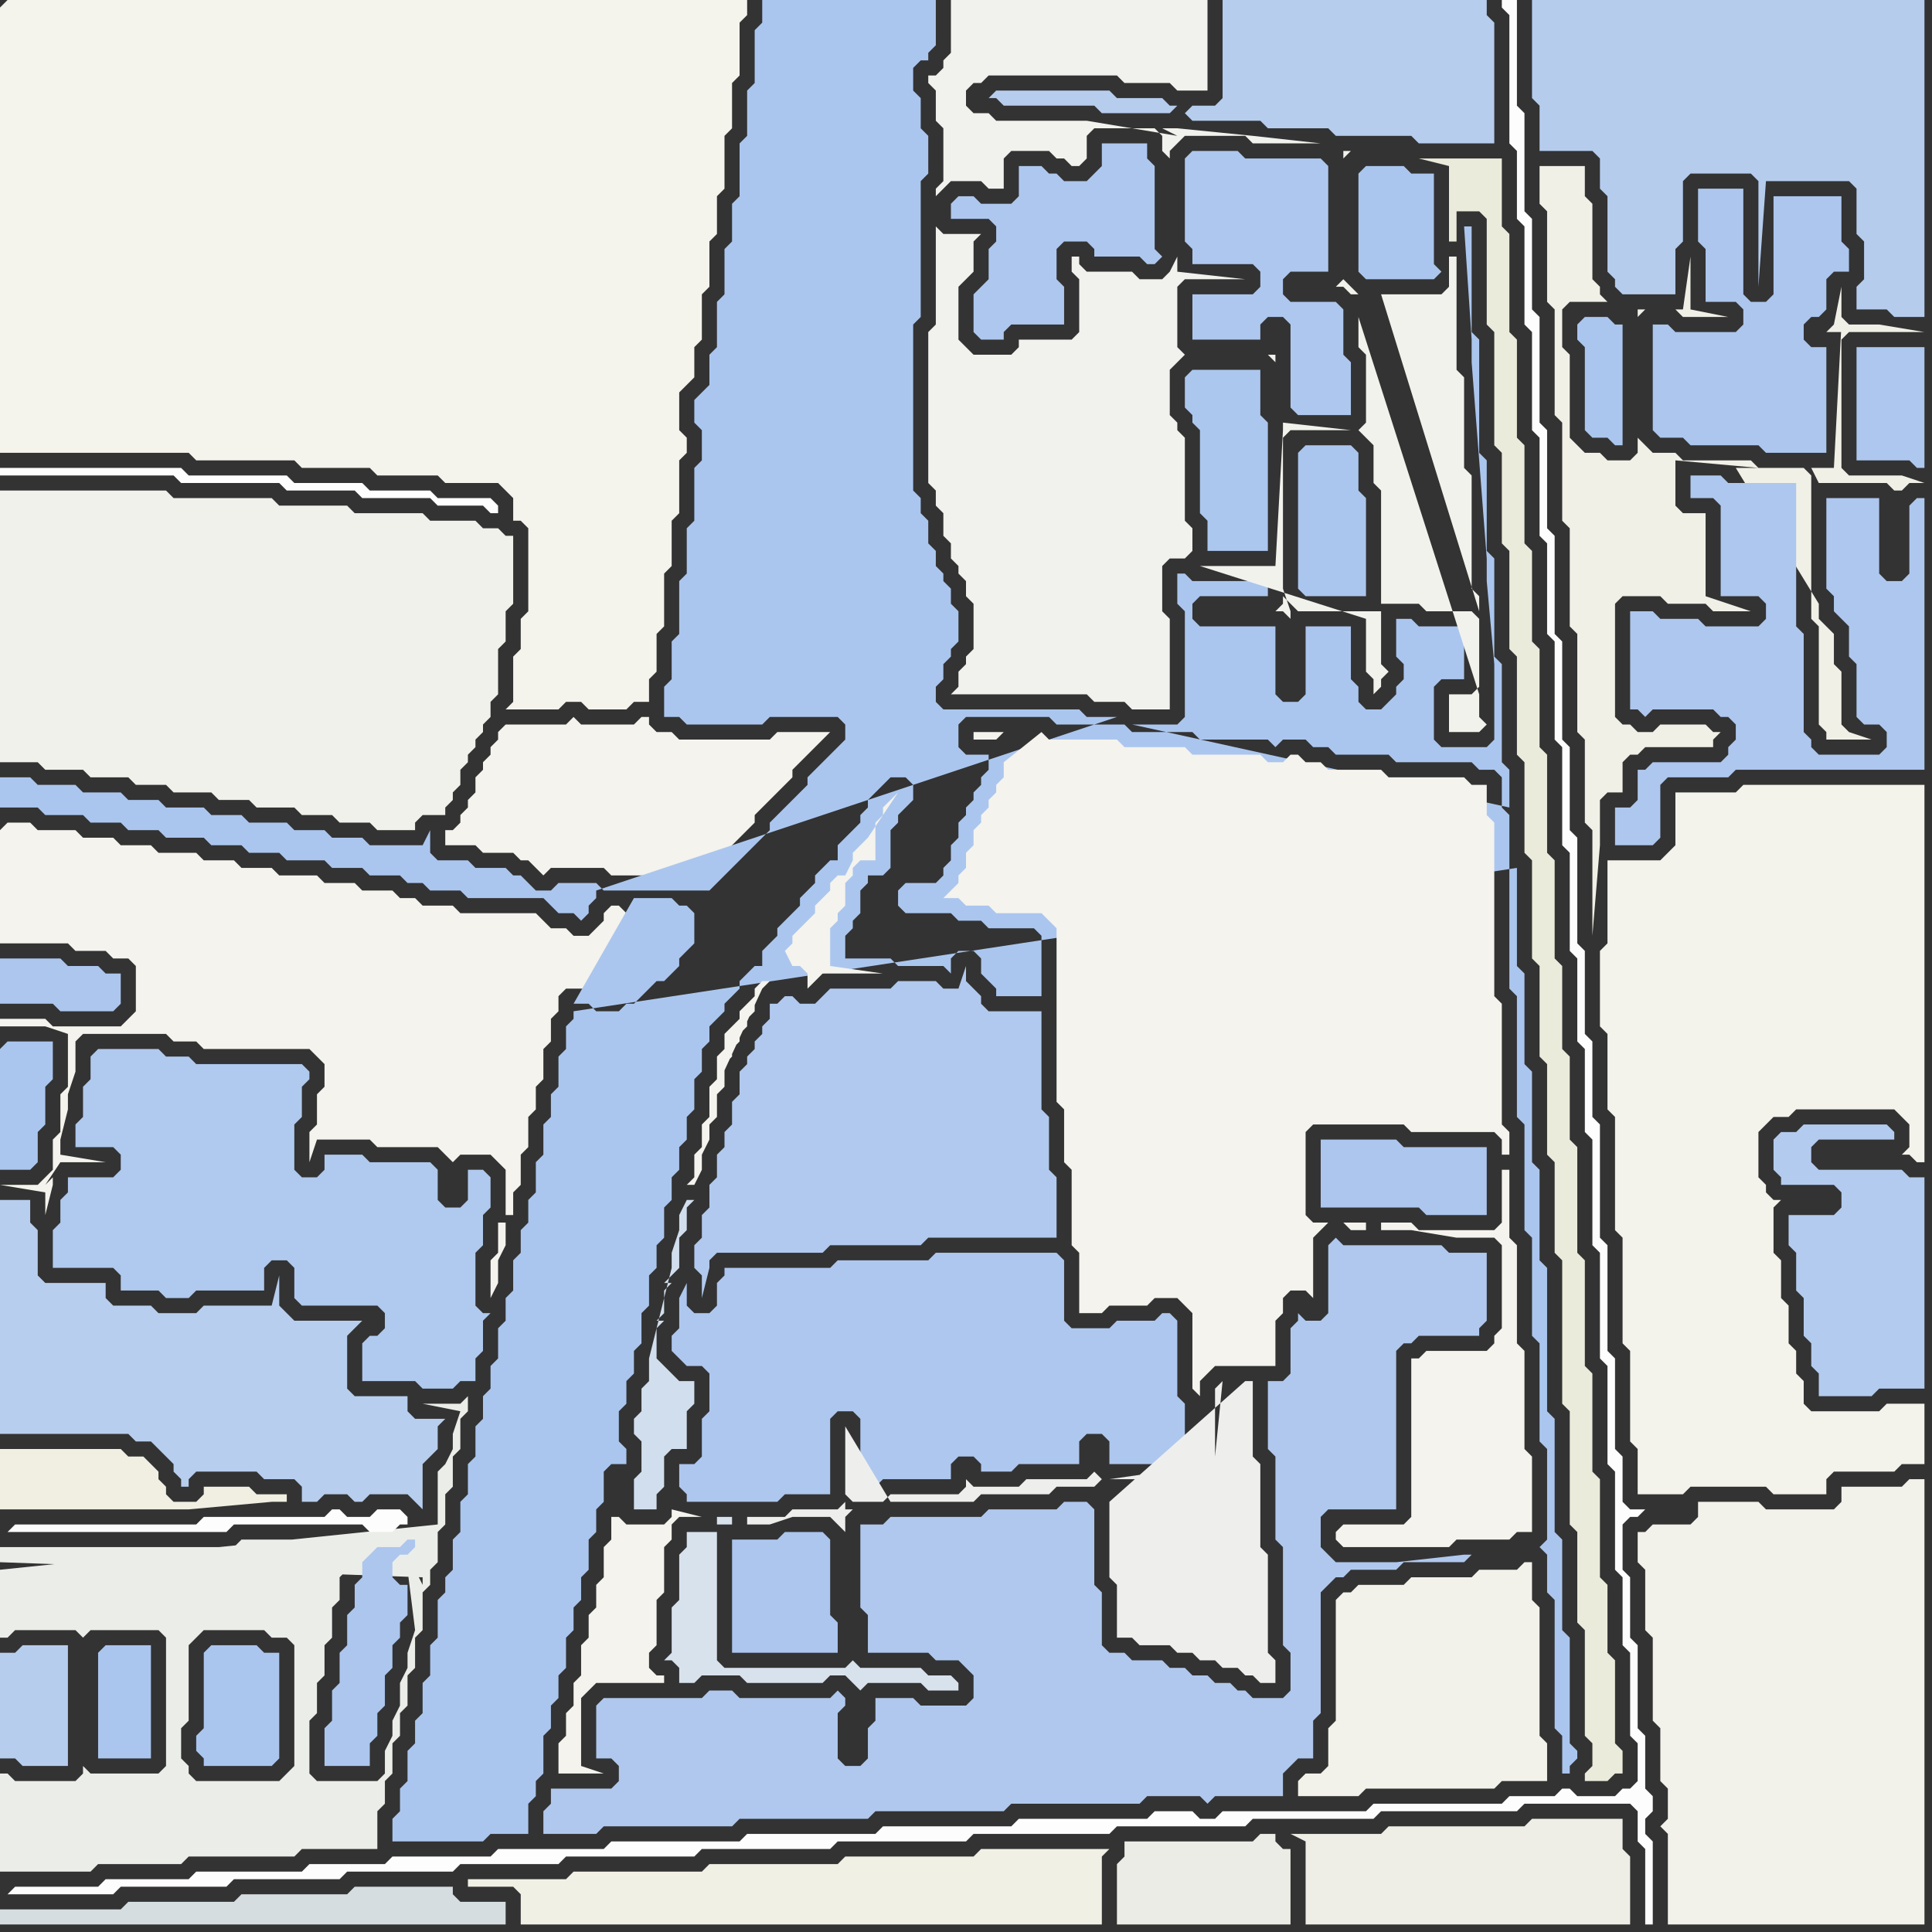 <svg width="256" height="256" xmlns="http://www.w3.org/2000/svg"><rect width="100%" height="100%" fill="#333333" stroke="none"/><script> 
var tempColor;
function hoverPath(evt){
obj = evt.target;
tempColor = obj.getAttribute("fill");
obj.setAttribute("fill","red");
//alert(tempColor);
//obj.setAttribute("stroke","red");}
function recoverPath(evt){
obj = evt.target;
obj.setAttribute("fill", tempColor);
//obj.setAttribute("stroke", tempColor);
}</script><path onmouseover="hoverPath(evt)" onmouseout="recoverPath(evt)" fill="rgb(235,237,232)" d="M  0,208l 0,9 1,0 1,-1 8,0 1,1 0,0 1,-1 9,0 1,1 0,17 -1,1 -9,0 -1,-1 0,1 -1,1 -8,0 -1,-1 -1,0 0,13 12,0 1,-1 11,0 1,-1 14,0 1,-1 10,0 0,-5 1,-1 0,-3 1,-1 0,-4 1,-1 0,-3 1,-1 0,-4 1,-1 0,-4 1,-1 0,-5 1,-1 0,-2 1,-1 0,-4 1,-1 0,-4 1,-1 0,-4 1,-1 0,-4 1,-1 0,-2 -1,1 -5,0 5,1 0,0 -1,3 0,2 -1,2 -1,1 0,7 -58,6 56,1 0,1 -1,-2 -1,0 1,8 -1,3 0,2 -1,2 0,3 -1,2 0,2 -1,2 0,3 -1,1 -8,0 -1,-1 0,-7 1,-1 0,-4 1,-1 0,-4 1,-1 0,-4 1,-1 0,-3 1,-1 0,-2 1,-1 0,-1 -15,0 -1,1 -31,0 0,2 56,2 -56,-1 39,19 0,7 -1,1 -1,1 -11,0 -1,-1 0,-1 -1,-1 0,-4 1,-1 0,-10 1,-1 1,-1 8,0 1,1 2,0 1,1 0,9 -39,-19Z"/>
<path onmouseover="hoverPath(evt)" onmouseout="recoverPath(evt)" fill="rgb(176,201,238)" d="M  12,140l 0,3 -1,1 0,4 -1,1 0,3 5,0 1,1 0,2 -1,1 -6,0 0,2 -1,1 0,3 -1,1 0,5 8,0 1,1 0,2 5,0 1,1 3,0 1,-1 9,0 0,-3 1,-1 2,0 1,1 0,4 1,1 10,0 1,1 0,2 -1,1 -1,0 -1,1 0,5 7,0 1,1 4,0 1,-1 2,0 0,-3 1,-1 0,-4 1,-1 -1,0 -1,-1 0,-7 1,-1 0,-4 1,-1 0,-4 -1,-1 -2,0 0,4 -1,1 -2,0 -1,-1 0,-4 -1,-1 -8,0 -1,-1 -5,0 0,2 -1,1 -2,0 -1,-1 0,-6 1,-1 0,-4 1,-1 0,-1 -1,-1 -14,0 -1,-1 -3,0 -1,-1 -8,0 -1,1Z"/>
<path onmouseover="hoverPath(evt)" onmouseout="recoverPath(evt)" fill="rgb(174,199,238)" d="M  97,168l -1,0 0,1 -1,1 0,3 -1,1 -2,0 -1,-1 0,-3 -1,2 0,4 -1,1 0,2 1,1 0,0 1,1 2,0 1,1 0,5 -1,1 0,5 -1,1 -2,0 0,3 1,1 0,1 12,0 1,-1 6,0 0,-10 1,-1 2,0 1,1 0,9 2,0 1,-1 9,0 0,-2 1,-1 2,0 1,1 0,1 4,0 1,-1 8,0 0,-3 1,-1 2,0 1,1 0,3 6,0 1,-1 3,0 0,-7 -1,-1 0,-10 -1,-1 -1,0 -1,1 -5,0 -1,1 -5,0 -1,-1 0,-8 -1,-1 -16,0 -1,1 -12,0 -1,1Z"/>
<path onmouseover="hoverPath(evt)" onmouseout="recoverPath(evt)" fill="rgb(171,198,238)" d="M  172,60l 0,18 1,1 8,0 0,-13 -1,-1 0,-5 -1,-1 -6,0 -1,1Z"/>
<path onmouseover="hoverPath(evt)" onmouseout="recoverPath(evt)" fill="rgb(244,243,236)" d="M  0,1l 0,59 25,0 1,1 13,0 1,1 9,0 1,1 8,0 1,1 7,0 1,1 1,1 0,3 1,0 1,1 0,11 -1,1 0,4 -1,1 0,6 -1,1 7,0 1,-1 2,0 1,1 5,0 1,-1 2,0 0,-3 1,-1 0,-5 1,-1 0,-7 1,-1 0,-6 1,-1 0,-7 1,-1 0,-2 -1,-1 0,-5 1,-1 1,-1 0,-4 1,-1 0,-6 1,-1 0,-6 1,-1 0,-5 1,-1 0,-7 1,-1 0,-6 1,-1 0,-7 1,-1 0,-2 -98,0 -1,1Z"/>
<path onmouseover="hoverPath(evt)" onmouseout="recoverPath(evt)" fill="rgb(244,243,237)" d="M  66,97l 0,1 -1,1 0,1 -1,1 0,1 -1,1 0,2 -1,1 0,1 -1,1 0,1 -1,1 -1,0 0,2 4,0 1,1 4,0 1,1 1,0 1,1 1,1 1,-1 7,0 1,1 12,0 3,-3 1,-1 2,-2 1,-1 0,-1 1,-1 1,-1 1,-1 1,-1 1,-1 0,-1 1,-1 1,-1 1,-1 1,-1 1,-1 -7,0 -1,1 -12,0 -1,-1 -2,0 -1,-1 0,-1 -1,0 -1,1 -7,0 -1,-1 -1,1 -8,0 -1,1Z"/>
<path onmouseover="hoverPath(evt)" onmouseout="recoverPath(evt)" fill="rgb(238,239,237)" d="M  146,196l 0,0 -1,-1 0,0 -1,1 -8,0 -1,1 -6,0 -1,-1 0,1 -1,1 -9,0 -1,1 -4,0 -1,-1 0,1 -1,1 -6,0 -1,1 -5,0 0,1 3,0 3,-1 5,0 1,1 1,1 0,-2 1,-1 -1,0 0,-11 6,10 11,0 1,-1 9,0 1,-1 5,0 1,-1 8,0 1,-1 5,0 1,-1 0,0 -14,2 -1,0 15,-3 0,-9 1,-1 -1,10 -15,3 1,3 0,10 1,1 0,7 2,0 1,1 4,0 1,1 2,0 1,1 2,0 1,1 2,0 1,1 1,0 1,1 2,0 0,-3 -1,-1 0,-13 -1,-1 0,-11 -1,-1 0,-10 -1,0 -18,16 -1,-3Z"/>
<path onmouseover="hoverPath(evt)" onmouseout="recoverPath(evt)" fill="rgb(238,238,230)" d="M  173,245l 0,10 43,0 0,-9 -1,-1 0,-4 -12,0 -1,1 -18,0 -1,1 -12,0 2,1Z"/>
<path onmouseover="hoverPath(evt)" onmouseout="recoverPath(evt)" fill="rgb(172,198,238)" d="M  189,152l -3,0 -1,-1 -10,0 0,9 13,0 1,1 8,0 0,-9Z"/>
<path onmouseover="hoverPath(evt)" onmouseout="recoverPath(evt)" fill="rgb(254,254,254)" d="M  1,62l -1,0 0,1 23,0 1,1 13,0 1,1 9,0 1,1 9,0 1,1 6,0 1,1 1,0 0,-1 -1,-1 -7,0 -1,-1 -8,0 -1,-1 -9,0 -1,-1 -13,0 -1,-1Z"/>
<path onmouseover="hoverPath(evt)" onmouseout="recoverPath(evt)" fill="rgb(244,243,237)" d="M  0,110l 0,15 9,0 1,1 4,0 1,1 2,0 1,1 0,6 -1,1 -1,1 -9,0 -1,-1 -6,0 0,1 6,0 3,1 0,7 -1,1 0,5 -1,1 0,4 -1,1 -1,1 -5,0 6,1 0,3 1,-4 0,-1 -1,1 2,-3 6,0 -6,-1 0,-2 1,-4 0,-2 1,-3 0,-4 1,-1 11,0 1,1 3,0 1,1 14,0 1,1 1,1 0,3 -1,1 0,4 -1,1 0,4 1,-3 7,0 1,1 8,0 2,2 1,-1 4,0 1,1 1,1 0,6 1,0 0,-3 1,-1 0,-4 1,-1 0,-4 1,-1 0,-3 1,-1 0,-4 1,-1 0,-3 1,-1 0,-2 1,-1 4,0 1,1 1,0 1,-1 1,0 1,-1 1,-1 1,-1 1,0 1,-1 0,-1 1,-1 1,-1 0,-2 -1,0 -1,-1 -1,0 -1,-1 -1,1 -2,0 -1,-1 -1,0 -1,1 0,1 -1,1 -1,1 -2,0 -1,-1 -2,0 -1,-1 -1,-1 -10,0 -1,-1 -4,0 -1,-1 -2,0 -1,-1 -4,0 -1,-1 -4,0 -1,-1 -5,0 -1,-1 -4,0 -1,-1 -4,0 -1,-1 -5,0 -1,-1 -4,0 -1,-1 -4,0 -1,-1 -5,0 -1,-1 -3,0 -1,1 67,52 -1,0 0,4 -1,1 0,5 1,-2 0,-3 1,-2 0,-3 -67,-52Z"/>
<path onmouseover="hoverPath(evt)" onmouseout="recoverPath(evt)" fill="rgb(171,198,238)" d="M  76,134l 0,1 -1,1 0,3 -1,1 0,4 -1,1 0,3 -1,1 0,4 -1,1 0,4 -1,1 0,3 -1,1 0,3 -1,1 0,4 -1,1 0,3 -1,1 0,4 -1,1 0,3 -1,1 0,3 -1,1 0,4 -1,1 0,4 -1,1 0,4 -1,1 0,4 -1,1 0,2 -1,1 0,5 -1,1 0,4 -1,1 0,4 -1,1 0,3 -1,1 0,4 -1,1 0,3 -1,1 0,3 12,0 1,-1 5,0 0,-4 1,-1 0,-2 1,-1 0,-5 1,-1 0,-3 1,-1 0,-3 1,-1 0,-4 1,-1 0,-3 1,-1 0,-3 1,-1 0,-4 1,-1 0,-3 1,-1 0,-4 1,-1 2,0 0,-2 -1,-1 0,-4 1,-1 0,-3 1,-1 0,-3 1,-1 0,-4 1,-1 0,-4 1,-1 0,-3 1,-1 0,-4 1,-1 0,-3 1,-1 0,-3 1,-1 0,-3 1,-1 0,-4 1,-1 0,-3 1,-1 0,-2 1,-1 1,-1 0,-1 1,-1 1,-1 0,-1 1,-1 1,-1 1,0 0,-2 1,-1 1,-1 0,-1 1,-1 1,-1 1,-1 0,-1 1,-1 1,-1 0,-1 1,-1 1,-1 1,0 0,-2 1,-1 1,-1 1,-1 0,-1 1,-1 0,-1 1,-1 1,-1 1,-1 2,0 1,1 0,2 -1,1 -1,1 0,1 -1,1 0,5 -1,1 -2,0 0,1 -1,1 0,3 -1,1 0,1 -1,1 0,3 6,0 1,1 6,0 1,1 0,-2 1,-1 2,0 1,1 0,2 1,1 1,1 0,1 6,0 0,-8 -1,-1 -6,0 -1,-1 -3,0 -1,-1 -6,0 -1,-1 0,-2 1,-1 4,0 1,-1 0,-1 1,-1 0,-2 1,-1 0,-2 1,-1 0,-1 1,-1 0,-1 1,-1 0,-1 1,-1 0,-2 -3,0 -1,-1 0,-3 1,-1 11,0 1,1 9,0 1,1 8,0 1,1 9,0 1,1 1,-1 3,0 1,1 2,0 1,1 7,0 1,1 10,0 1,1 2,0 1,1 0,4 1,1 0,23 1,1 0,16 1,1 0,14 1,1 0,13 1,1 0,13 1,1 0,12 -1,1 0,0 1,1 0,5 1,1 0,17 1,1 0,5 1,0 0,-1 1,-1 0,-1 -1,-1 0,-14 -1,-1 0,-12 -1,-1 0,-15 -1,-1 0,-19 -1,-1 0,-12 -1,-1 0,-12 -1,-1 0,-12 -1,-1 0,-13 -125,19 124,-27 0,-5 -1,-1 0,-13 -1,-1 0,-13 -1,-1 0,-12 -1,-1 0,-15 -1,-1 0,-14 -1,0 1,15 0,3 1,13 1,13 0,3 1,11 0,10 -1,1 -6,0 -1,-1 0,-7 1,-1 3,0 0,-7 -6,0 -1,-1 -2,0 0,5 1,1 0,2 -1,1 0,1 -1,1 -1,1 -2,0 -1,-1 0,-2 -1,-1 0,-7 -6,0 0,9 -1,1 -2,0 -1,-1 0,-9 -10,0 -1,-1 0,-2 1,-1 9,0 0,-2 -10,0 -1,-1 -1,0 0,4 1,1 0,14 -1,1 -6,0 50,11 -124,27 72,-39 -4,0 -1,-1 -18,0 -1,-1 0,-2 1,-1 0,-2 1,-1 0,-1 1,-1 0,-4 -1,-1 0,-2 -1,-1 0,-1 -1,-1 0,-2 -1,-1 0,-3 -1,-1 0,-2 -1,-1 0,-22 1,-1 0,-18 1,-1 0,-5 -1,-1 0,-4 -1,-1 0,-3 1,-1 1,0 0,-1 1,-1 0,-6 -23,0 0,3 -1,1 0,7 -1,1 0,6 -1,1 0,7 -1,1 0,5 -1,1 0,6 -1,1 0,6 -1,1 0,4 -1,1 -1,1 0,3 1,1 0,4 -1,1 0,7 -1,1 0,6 -1,1 0,7 -1,1 0,5 -1,1 0,4 2,0 1,1 10,0 1,-1 9,0 1,1 0,2 -1,1 -3,3 -1,1 0,1 -1,1 -1,1 -1,1 -1,1 -1,1 0,1 -1,1 -3,3 -1,1 -3,3 -14,0 -1,-1 -5,0 -1,1 -2,0 -1,-1 -1,-1 -1,0 -1,-1 -4,0 -1,-1 -4,0 -1,-1 0,-3 -1,2 -7,0 -1,-1 -4,0 -1,-1 -4,0 -1,-1 -5,0 -1,-1 -4,0 -1,-1 -5,0 -1,-1 -4,0 -1,-1 -5,0 -1,-1 -5,0 -1,-1 -4,0 0,4 5,0 1,1 5,0 1,1 4,0 1,1 4,0 1,1 5,0 1,1 4,0 1,1 4,0 1,1 5,0 1,1 4,0 1,1 4,0 1,1 2,0 1,1 4,0 1,1 10,0 1,1 1,1 2,0 1,1 1,-1 0,-1 1,-1 0,-1 69,-23 -72,39 8,-15 5,0 1,1 1,0 1,1 0,4 -1,1 -1,1 0,1 -1,1 -1,1 -1,0 -1,1 -1,1 -1,1 -1,0 -1,1 -3,0 -1,-1 -2,0 8,-14 -8,15Z"/>
<path onmouseover="hoverPath(evt)" onmouseout="recoverPath(evt)" fill="rgb(209,222,237)" d="M  86,182l 0,1 -1,1 0,3 -1,1 0,2 1,1 0,4 -1,1 0,4 3,0 0,-2 1,-1 0,-4 1,-1 2,0 0,-5 1,-1 0,-3 -2,0 -1,-1 -1,-1 -1,-1 0,-4 1,-1 -1,0 1,-1 0,-3 1,-1 -1,0 1,-1 1,-1 0,-4 1,-1 0,-3 1,-1 -1,0 -1,2 0,2 -1,3 0,2 -3,12Z"/>
<path onmouseover="hoverPath(evt)" onmouseout="recoverPath(evt)" fill="rgb(244,243,237)" d="M  102,130l -1,0 -1,1 0,1 -1,1 -1,1 0,1 -1,1 -1,1 0,2 -1,1 0,3 -1,1 0,4 -1,1 0,3 -1,1 0,3 -1,1 1,0 1,-2 0,-2 1,-2 0,-2 1,-1 0,-3 1,-1 0,-3 1,-1 0,-1 1,-1 0,-1 1,-1 0,-1 1,-1 0,-1 -1,1 -3,6 -1,4 6,-13 1,-1 3,-2 1,0 1,1 0,2 1,-1 0,0 1,-1 8,0 -7,-1 0,-5 1,-1 0,-1 1,-1 0,-3 1,-1 0,-1 1,-1 2,0 0,-5 1,-1 0,-1 1,-1 1,-1 -4,6 -1,1 -1,1 0,1 -1,2 -1,0 -1,1 0,1 -1,1 -1,1 0,1 -1,1 -1,1 -1,1 0,1 -1,1 1,2 -3,2Z"/>
<path onmouseover="hoverPath(evt)" onmouseout="recoverPath(evt)" fill="rgb(216,226,237)" d="M  114,221l 0,0 -1,-1 0,0 -1,1 -16,0 -1,-1 0,-17 -4,0 0,2 -1,1 0,6 -1,1 0,6 -1,1 1,0 1,1 0,2 2,0 1,-1 5,0 1,1 10,0 1,-1 2,0 1,1 1,1 0,0 1,-1 7,0 1,1 4,0 0,-1 -1,-1 -3,0 -1,-1 -8,0 -19,-19 2,0 0,-1 -2,0 0,1 19,19Z"/>
<path onmouseover="hoverPath(evt)" onmouseout="recoverPath(evt)" fill="rgb(177,201,238)" d="M  132,134l -1,0 -1,-1 0,-1 -1,-1 -1,-1 0,-2 -1,3 -2,0 -1,-1 -5,0 -1,1 -8,0 -1,1 -1,1 -2,0 -1,-1 -1,0 -1,1 -1,0 0,2 -1,1 0,1 -1,1 0,1 -1,1 0,1 -1,1 0,3 -1,1 0,3 -1,1 0,2 -1,1 0,3 -1,1 0,3 -1,1 0,3 -1,1 0,3 1,1 0,3 1,-4 0,-1 1,-1 14,0 1,-1 12,0 1,-1 17,0 0,-8 -1,-1 0,-7 -1,-1 0,-13 -6,0 -27,-3 0,0 27,3Z"/>
<path onmouseover="hoverPath(evt)" onmouseout="recoverPath(evt)" fill="rgb(244,243,237)" d="M  133,97l -4,0 0,1 3,0 1,-1 0,6 -1,1 0,1 -1,1 0,1 -1,1 0,1 -1,1 0,2 -1,1 0,2 -1,1 0,1 -1,1 -1,1 2,0 1,1 3,0 1,1 6,0 1,1 1,1 0,23 1,1 0,7 1,1 0,10 1,1 0,8 3,0 1,-1 5,0 1,-1 3,0 1,1 1,1 0,10 1,1 0,-2 1,-1 1,-1 8,0 0,-6 1,-1 0,-2 1,-1 2,0 1,1 0,-8 1,-1 1,-1 2,0 1,1 2,0 0,-1 -7,0 -1,-1 0,-11 1,-1 12,0 1,1 11,0 1,1 0,2 1,0 0,-3 -1,-1 0,-16 -1,-1 0,-23 -1,-1 0,-4 -2,0 -1,-1 -10,0 -1,-1 -7,0 -1,-1 -2,0 -1,-1 -1,0 -1,1 -2,0 -1,-1 -9,0 -1,-1 -8,0 -1,-1 -9,0 -1,-1 -5,4Z"/>
<path onmouseover="hoverPath(evt)" onmouseout="recoverPath(evt)" fill="rgb(174,199,238)" d="M  168,21l -3,0 -1,-1 -6,0 -1,1 0,11 1,1 0,2 8,0 1,1 0,2 -1,1 -8,0 0,6 9,0 0,-2 1,-1 2,0 1,1 0,11 1,1 7,0 0,-7 -1,-1 0,-6 -1,-1 -6,0 -1,-1 0,-2 1,-1 5,0 0,-14 -1,-1Z"/>
<path onmouseover="hoverPath(evt)" onmouseout="recoverPath(evt)" fill="rgb(244,243,235)" d="M  213,114l 0,11 -1,1 0,10 1,1 0,10 1,1 0,15 1,1 0,14 1,1 0,12 1,1 0,6 6,0 1,-1 10,0 1,1 7,0 0,-2 1,-1 8,0 1,-1 3,0 0,-8 -5,0 -1,1 -9,0 -1,-1 0,-3 -1,-1 0,-3 -1,-1 0,-5 -1,-1 0,-5 -1,-1 0,-6 1,-1 -1,0 -1,-1 0,-1 -1,-1 0,-6 1,-1 1,-1 2,0 1,-1 13,0 1,1 1,1 0,3 -1,1 1,0 1,1 1,0 0,-50 -24,0 -1,1 -8,0 0,7 -1,1 -1,1Z"/>
<path onmouseover="hoverPath(evt)" onmouseout="recoverPath(evt)" fill="rgb(172,198,238)" d="M  235,26l 0,13 -1,1 -2,0 -1,-1 0,-14 -6,0 0,7 1,1 0,7 4,0 1,1 0,2 -1,1 -8,0 -1,-1 -2,0 0,14 1,1 3,0 1,1 9,0 1,1 8,0 0,-14 -2,0 -1,-1 0,-2 1,-1 1,0 1,-1 0,-4 1,-1 2,0 0,-3 -1,-1 0,-6Z"/>
<path onmouseover="hoverPath(evt)" onmouseout="recoverPath(evt)" fill="rgb(241,240,231)" d="M  233,62l 0,0 -1,-1 -9,0 -1,-1 -3,0 -1,-1 -1,-1 0,2 -1,1 -3,0 -1,-1 -2,0 -1,-1 -1,-1 0,-11 -1,-1 0,-5 1,-1 5,0 -1,-1 0,-1 -1,-1 0,-10 -1,-1 0,-4 -6,0 0,5 1,1 0,12 1,1 0,14 1,1 0,13 1,1 0,13 1,1 0,13 1,1 0,11 1,1 0,14 1,-12 0,-6 1,-1 2,0 0,-4 1,-1 1,0 1,-1 9,0 0,-1 1,-1 -1,0 -1,-1 -6,0 -1,1 -2,0 -1,-1 -1,0 -1,-1 0,-15 1,-1 5,0 1,1 5,0 1,1 5,0 -6,-2 0,-11 -3,0 -1,-1 0,-6 11,1 6,0 1,1 0,19 1,1 0,13 1,1 0,1 6,0 -3,-1 0,0 -1,-1 0,-7 -1,-1 0,-4 -1,-1 -1,-1 0,-2 -11,-18 3,0 8,2 9,0 1,1 1,0 1,-1 2,0 -3,-1 -7,0 -1,-1 0,-17 1,-1 10,0 -6,-1 -4,0 -1,-1 0,-4 -1,5 0,0 -1,1 2,0 0,-1 -1,19 -3,0 1,2 -8,-2 -16,-20 1,-1 4,0 1,1 6,0 -5,-1 0,-7 -1,7 -6,0 0,1 16,20Z"/>
<path onmouseover="hoverPath(evt)" onmouseout="recoverPath(evt)" fill="rgb(240,241,235)" d="M  0,67l 0,34 5,0 1,1 5,0 1,1 5,0 1,1 4,0 1,1 5,0 1,1 4,0 1,1 5,0 1,1 4,0 1,1 4,0 1,1 5,0 0,-1 1,-1 3,0 0,-1 1,-1 0,-1 1,-1 0,-2 1,-1 0,-1 1,-1 0,-1 1,-1 0,-1 1,-1 0,-2 1,-1 0,-6 1,-1 0,-4 1,-1 0,-9 -1,0 -1,-1 -2,0 -1,-1 -6,0 -1,-1 -9,0 -1,-1 -9,0 -1,-1 -13,0 -1,-1 -22,0Z"/>
<path onmouseover="hoverPath(evt)" onmouseout="recoverPath(evt)" fill="rgb(171,198,238)" d="M  0,139l 0,16 4,0 1,-1 0,-4 1,-1 0,-5 1,-1 0,-5 -6,0 -1,1Z"/>
<path onmouseover="hoverPath(evt)" onmouseout="recoverPath(evt)" fill="rgb(253,253,253)" d="M  1,203l 29,0 1,-1 17,0 1,1 3,0 1,-1 1,0 0,-1 -1,-1 -3,0 -1,1 -3,0 -1,-1 -1,0 -1,1 -16,0 -1,1 -24,0 -1,1 -1,-1Z"/>
<path onmouseover="hoverPath(evt)" onmouseout="recoverPath(evt)" fill="rgb(253,253,253)" d="M  1,251l 14,0 1,-1 14,0 1,-1 14,0 1,-1 14,0 1,-1 13,0 1,-1 17,0 1,-1 17,0 1,-1 17,0 1,-1 18,0 1,-1 17,0 1,-1 16,0 1,-1 18,0 1,-1 14,0 1,1 0,4 1,1 0,10 1,0 0,-11 -1,-1 0,-2 1,-1 0,-2 -1,-1 0,-7 -1,-1 0,-11 -1,-1 0,-8 -1,-1 0,-6 1,-1 1,0 1,-1 -2,0 -1,-1 0,-6 -1,-1 0,-12 -1,-1 0,-14 -1,-1 0,-15 -1,-1 0,-10 -1,-1 0,-11 -1,-1 0,-14 -1,-1 0,-11 -1,-1 0,-13 -1,-1 0,-13 -1,-1 0,-13 -1,-1 0,-14 -1,-1 0,-12 -1,-1 0,-13 -1,-1 0,-14 -2,0 0,1 1,1 0,17 1,1 0,9 1,1 0,13 1,1 0,13 1,1 0,13 1,1 0,12 1,1 0,13 1,1 0,13 1,1 0,13 1,1 0,11 1,1 0,11 1,1 0,14 1,1 0,14 1,1 0,13 1,1 0,13 1,1 0,9 1,1 0,11 1,1 0,5 -1,1 -1,0 -1,1 -5,0 -1,-1 -1,0 -1,1 -6,0 -1,1 -17,0 -1,1 -19,0 -1,1 -2,0 -1,-1 -5,0 -1,1 -17,0 -1,1 -17,0 -1,1 -17,0 -1,1 -17,0 -1,1 -14,0 -1,1 -13,0 -1,1 -10,0 -1,1 -14,0 -1,1 -11,0 -1,1 -11,0 -1,1 -1,-1Z"/>
<path onmouseover="hoverPath(evt)" onmouseout="recoverPath(evt)" fill="rgb(172,198,238)" d="M  2,127l -2,0 0,6 7,0 1,1 7,0 1,-1 0,-4 -2,0 -1,-1 -4,0 -1,-1Z"/>
<path onmouseover="hoverPath(evt)" onmouseout="recoverPath(evt)" fill="rgb(183,205,238)" d="M  2,219l -2,0 0,14 2,0 1,1 6,0 0,-16 -6,0 -1,1Z"/>
<path onmouseover="hoverPath(evt)" onmouseout="recoverPath(evt)" fill="rgb(171,198,238)" d="M  13,219l 0,14 7,0 0,-15 -6,0 -1,1Z"/>
<path onmouseover="hoverPath(evt)" onmouseout="recoverPath(evt)" fill="rgb(171,198,238)" d="M  27,219l 0,10 -1,1 0,2 1,1 0,1 9,0 1,-1 0,-14 -2,0 -1,-1 -6,0 -1,1Z"/>
<path onmouseover="hoverPath(evt)" onmouseout="recoverPath(evt)" fill="rgb(184,206,238)" d="M  27,173l 0,0 -1,1 -5,0 -1,-1 -5,0 -1,-1 0,-2 -8,0 -1,-1 0,-6 -1,-1 0,-3 -4,0 0,31 17,0 1,1 2,0 1,1 1,1 1,1 0,1 1,1 0,1 1,0 0,-1 1,-1 8,0 1,1 4,0 1,1 0,2 2,0 1,-1 3,0 1,1 1,0 1,-1 5,0 1,1 1,1 0,-6 1,-1 1,-1 0,-3 1,-1 -4,0 -1,-1 0,-2 -7,0 -1,-1 0,-7 1,-1 1,-1 -9,0 -1,-1 -1,-1 0,-4 -1,4Z"/>
<path onmouseover="hoverPath(evt)" onmouseout="recoverPath(evt)" fill="rgb(240,239,226)" d="M  36,199l 2,0 0,-1 -4,0 -1,-1 -6,0 0,1 -1,1 -3,0 -1,-1 0,-1 -1,-1 0,-1 -1,-1 -1,-1 -2,0 -1,-1 -16,0 0,8 25,0 11,-1Z"/>
<path onmouseover="hoverPath(evt)" onmouseout="recoverPath(evt)" fill="rgb(213,221,224)" d="M  39,251l -7,0 -1,1 -14,0 -1,1 -16,0 0,2 67,0 0,-3 -6,0 -1,-1 0,-1 -13,0 -1,1Z"/>
<path onmouseover="hoverPath(evt)" onmouseout="recoverPath(evt)" fill="rgb(172,198,238)" d="M  49,206l 0,0 -1,1 0,2 -1,1 0,3 -1,1 0,4 -1,1 0,4 -1,1 0,4 -1,1 0,5 6,0 0,-3 1,-1 0,-3 1,-1 0,-4 1,-1 0,-3 1,-1 0,-2 1,-1 0,-4 -1,0 -1,-1 0,-2 1,-1 1,0 1,-1 0,-1 -1,0 -1,1 -3,0 -1,1Z"/>
<path onmouseover="hoverPath(evt)" onmouseout="recoverPath(evt)" fill="rgb(241,240,229)" d="M  69,251l 0,4 77,0 0,-9 1,-1 -17,0 -1,1 -17,0 -1,1 -17,0 -1,1 -17,0 -1,1 -13,0 0,1 6,0 1,1Z"/>
<path onmouseover="hoverPath(evt)" onmouseout="recoverPath(evt)" fill="rgb(244,243,237)" d="M  81,203l 0,1 -1,1 0,4 -1,1 0,3 -1,1 0,3 -1,1 0,4 -1,1 0,3 -1,1 0,3 -1,1 0,4 6,0 -3,-1 0,-9 1,-1 1,-1 9,0 0,-1 -1,0 -1,-1 0,-2 1,-1 0,-6 1,-1 0,-6 1,-1 0,-2 1,-1 3,0 -4,-1 0,1 -1,1 -5,0 -1,-1 -1,0Z"/>
<path onmouseover="hoverPath(evt)" onmouseout="recoverPath(evt)" fill="rgb(172,198,238)" d="M  106,219l 5,0 0,-4 -1,-1 0,-10 -1,-1 -5,0 -1,1 -6,0 0,15Z"/>
<path onmouseover="hoverPath(evt)" onmouseout="recoverPath(evt)" fill="rgb(241,241,237)" d="M  125,31l 0,0 -1,-1 0,13 -1,1 0,20 1,1 0,2 1,1 0,3 1,1 0,2 1,1 0,1 1,1 0,2 1,1 0,6 -1,1 0,1 -1,1 0,2 -1,1 18,0 1,1 4,0 1,1 5,0 0,-12 -1,-1 0,-6 1,-1 2,0 1,-1 0,-3 -1,-1 0,-11 -1,-1 0,-1 -1,-1 0,-6 1,-1 1,-1 0,0 -1,-1 0,-8 1,-1 8,0 -9,-1 0,-2 -1,2 -1,1 -3,0 -1,-1 -6,0 -1,-1 0,-1 -1,0 0,2 1,1 0,7 -1,1 -7,0 0,1 -1,1 -5,0 -1,-1 -1,-1 0,-7 1,-1 1,-1 0,-4 1,-1 -5,0 -1,-5 1,-1 0,0 1,-1 4,0 1,1 2,0 0,-4 1,-1 5,0 1,1 1,0 1,1 1,0 1,-1 0,-3 1,-1 8,0 1,1 0,2 1,1 0,-1 1,-1 0,0 1,-1 8,0 1,1 9,0 -9,-1 0,0 -10,-1 -2,0 2,1 -12,-2 -12,0 -1,-1 -2,0 -1,-1 0,-2 1,-1 1,0 1,-1 17,0 1,1 6,0 1,1 4,0 0,-12 -34,0 0,7 -1,1 0,1 -1,1 -1,0 0,1 1,1 0,4 1,1 0,7 -1,1 0,1 1,5 43,16 0,0 1,1 0,-1 -1,0 -43,-16Z"/>
<path onmouseover="hoverPath(evt)" onmouseout="recoverPath(evt)" fill="rgb(176,200,237)" d="M  129,222l 0,3 -1,1 -6,0 -1,-1 -5,0 0,3 -1,1 0,4 -1,1 -2,0 -1,-1 0,-6 1,-1 0,-1 -1,-1 0,0 -1,1 -12,0 -1,-1 -3,0 -1,1 -13,0 -1,1 0,7 2,0 1,1 0,2 -1,1 -8,0 0,2 -1,1 0,3 7,0 1,-1 17,0 1,-1 17,0 1,-1 17,0 1,-1 17,0 1,-1 7,0 1,1 1,-1 9,0 0,-3 1,-1 1,-1 2,0 0,-5 1,-1 0,-16 1,-1 1,-1 1,0 1,-1 6,0 1,-1 8,0 1,-1 -1,0 -9,1 -8,0 -1,-1 -1,-1 0,-4 1,-1 9,0 0,-21 1,-1 1,0 1,-1 8,0 0,-1 1,-1 0,-9 -5,0 -1,-1 -13,0 -1,-1 -1,1 0,9 -1,1 -2,0 -1,-1 0,1 -1,1 0,6 -1,1 -2,0 0,9 1,1 0,11 1,1 0,13 1,1 0,5 -1,1 -4,0 -1,-1 -1,0 -1,-1 -2,0 -1,-1 -2,0 -1,-1 -2,0 -1,-1 -4,0 -1,-1 -2,0 -1,-1 0,-7 -1,-1 0,-10 -1,-1 -3,0 -1,1 -9,0 -1,1 -12,0 -1,1 -3,0 0,11 1,1 0,5 8,0 1,1 3,0 2,2Z"/>
<path onmouseover="hoverPath(evt)" onmouseout="recoverPath(evt)" fill="rgb(174,199,238)" d="M  132,31l 0,1 -1,1 0,4 -1,1 -1,1 0,5 1,1 3,0 0,-1 1,-1 7,0 0,-5 -1,-1 0,-4 1,-1 3,0 1,1 0,1 6,0 1,1 1,0 1,-1 0,0 -1,-1 0,-11 -1,-1 0,-2 -6,0 0,3 -1,1 -1,1 -3,0 -1,-1 -1,0 -1,-1 -3,0 0,4 -1,1 -4,0 -1,-1 -2,0 -1,1 0,2 5,0 1,1Z"/>
<path onmouseover="hoverPath(evt)" onmouseout="recoverPath(evt)" fill="rgb(234,236,229)" d="M  148,247l 0,8 23,0 0,-10 -1,0 -1,-1 0,-1 -2,0 -1,1 -17,0 0,2 -1,1Z"/>
<path onmouseover="hoverPath(evt)" onmouseout="recoverPath(evt)" fill="rgb(182,205,237)" d="M  157,15l 0,0 1,1 9,0 1,1 8,0 1,1 10,0 1,1 10,0 0,-16 -1,-1 0,-2 -35,0 0,13 -1,1 -3,0 -1,1 -1,-1 -1,0 -1,-1 -6,0 -1,-1 -15,0 -1,1 1,0 1,1 12,0 1,1 9,0 1,-1 1,1Z"/>
<path onmouseover="hoverPath(evt)" onmouseout="recoverPath(evt)" fill="rgb(172,199,238)" d="M  159,59l 0,9 1,1 0,4 8,0 0,-17 -1,-1 0,-6 -9,0 -1,1 0,4 1,1 0,1 1,1Z"/>
<path onmouseover="hoverPath(evt)" onmouseout="recoverPath(evt)" fill="rgb(244,243,237)" d="M  177,203l 0,1 1,1 14,0 1,-1 7,0 1,-1 2,0 0,-10 -1,-1 0,-13 -1,-1 0,-13 -1,-1 0,-9 -1,0 0,7 -1,1 -10,0 -1,-1 -4,0 0,1 4,0 6,1 5,0 1,1 0,11 -1,1 0,1 -1,1 -8,0 -1,1 -1,0 0,21 -1,1 -8,0 -1,1Z"/>
<path onmouseover="hoverPath(evt)" onmouseout="recoverPath(evt)" fill="rgb(243,242,234)" d="M  179,211l -1,0 -1,1 0,16 -1,1 0,5 -1,1 -2,0 -1,1 0,2 8,0 1,-1 17,0 1,-1 6,0 0,-5 -1,-1 0,-17 -1,-1 0,-5 -1,0 -1,1 -5,0 -1,1 -8,0 -1,1 -6,0 -1,1Z"/>
<path onmouseover="hoverPath(evt)" onmouseout="recoverPath(evt)" fill="rgb(171,198,238)" d="M  180,23l 0,13 1,1 9,0 1,-1 -1,-1 0,-12 -3,0 -1,-1 -5,0 -1,1Z"/>
<path onmouseover="hoverPath(evt)" onmouseout="recoverPath(evt)" fill="rgb(242,242,237)" d="M  180,39l 0,0 -1,-1 -1,-1 0,0 -1,1 1,0 1,1 1,0 0,7 1,1 0,9 -1,1 1,1 1,1 0,5 1,1 0,15 5,0 1,1 6,0 1,1 0,9 -1,1 -3,0 0,5 4,0 1,-1 0,0 -1,-1 0,-3 -16,-50 0,-3 16,42 0,-2 -1,-1 0,-15 -1,-1 0,-12 -1,-1 0,-15 -1,0 0,4 -1,1 -8,0 13,42 -16,-42 3,42 -11,0 -1,-1 -1,-1 0,1 -1,1 1,0 1,1 0,-1 -1,-3 0,-20 1,-1 8,0 -9,-1 0,1 -1,18 -10,0 22,7 0,7 1,1 0,2 1,-1 0,-1 1,-1 -1,-1 0,-7 -3,-42 -2,-18 1,-1 -1,0 0,1 2,18Z"/>
<path onmouseover="hoverPath(evt)" onmouseout="recoverPath(evt)" fill="rgb(235,235,220)" d="M  205,143l 0,10 1,1 0,12 1,1 0,19 1,1 0,15 1,1 0,12 1,1 0,14 1,1 0,3 -1,1 0,1 3,0 1,-1 1,0 0,-3 -1,-1 0,-11 -1,-1 0,-9 -1,-1 0,-13 -1,-1 0,-13 -1,-1 0,-14 -1,-1 0,-14 -1,-1 0,-11 -1,-1 0,-11 -1,-1 0,-13 -1,-1 0,-13 -1,-1 0,-13 -1,-1 0,-12 -1,-1 0,-13 -1,-1 0,-13 -1,-1 0,-13 -1,-1 0,-9 -11,0 4,1 0,10 1,0 0,-4 3,0 1,1 0,14 1,1 0,15 1,1 0,12 1,1 0,13 1,1 0,13 1,1 0,12 1,1 0,13 1,1 0,12 1,1Z"/>
<path onmouseover="hoverPath(evt)" onmouseout="recoverPath(evt)" fill="rgb(171,198,238)" d="M  209,43l 0,2 1,1 0,11 1,1 2,0 1,1 1,0 0,-16 -1,0 -1,-1 -3,0 -1,1Z"/>
<path onmouseover="hoverPath(evt)" onmouseout="recoverPath(evt)" fill="rgb(242,241,234)" d="M  221,239l 0,2 -1,1 1,1 0,12 34,0 0,-59 -2,0 -1,1 -8,0 0,2 -1,1 -9,0 -1,-1 -8,0 0,2 -1,1 -5,0 -1,1 -1,0 0,4 1,1 0,8 1,1 0,11 1,1 0,7 1,1Z"/>
<path onmouseover="hoverPath(evt)" onmouseout="recoverPath(evt)" fill="rgb(179,203,238)" d="M  246,185l 2,0 1,-1 6,0 0,-28 -2,0 -1,-1 -11,0 -1,-1 0,-2 1,-1 10,0 0,-1 -1,-1 -11,0 -1,1 -2,0 -1,1 0,4 1,1 0,1 7,0 1,1 0,2 -1,1 -6,0 0,4 1,1 0,5 1,1 0,5 1,1 0,3 1,1 0,3Z"/>
<path onmouseover="hoverPath(evt)" onmouseout="recoverPath(evt)" fill="rgb(181,204,237)" d="M  246,27l 0,4 1,1 0,5 -1,1 0,3 4,0 1,1 4,0 0,-42 -52,0 0,13 1,1 0,6 7,0 1,1 0,4 1,1 0,10 1,1 0,1 1,1 7,0 0,-6 1,-1 0,-8 1,-1 8,0 1,1 0,14 1,-14 11,0 1,1Z"/>
<path onmouseover="hoverPath(evt)" onmouseout="recoverPath(evt)" fill="rgb(173,199,238)" d="M  252,46l -6,0 0,15 7,0 1,1 1,0 0,-16Z"/>
<path onmouseover="hoverPath(evt)" onmouseout="recoverPath(evt)" fill="rgb(174,199,238)" d="M  253,67l 0,9 -1,1 -2,0 -1,-1 0,-10 -7,0 0,12 1,1 0,2 1,1 1,1 0,4 1,1 0,7 1,1 2,0 1,1 0,2 -1,1 -8,0 -1,-1 0,-1 -1,-1 0,-13 -1,-1 0,-19 -9,0 -1,-1 -4,0 0,3 3,0 1,1 0,12 5,0 1,1 0,2 -1,1 -7,0 -1,-1 -5,0 -1,-1 -3,0 0,13 1,0 1,1 1,-1 8,0 1,1 1,0 1,1 0,2 -1,1 0,1 -1,1 -9,0 -1,1 -1,0 0,4 -1,1 -2,0 0,5 5,0 1,-1 0,-7 1,-1 8,0 1,-1 25,0 0,-36 -1,0 -1,1Z"/>
</svg>